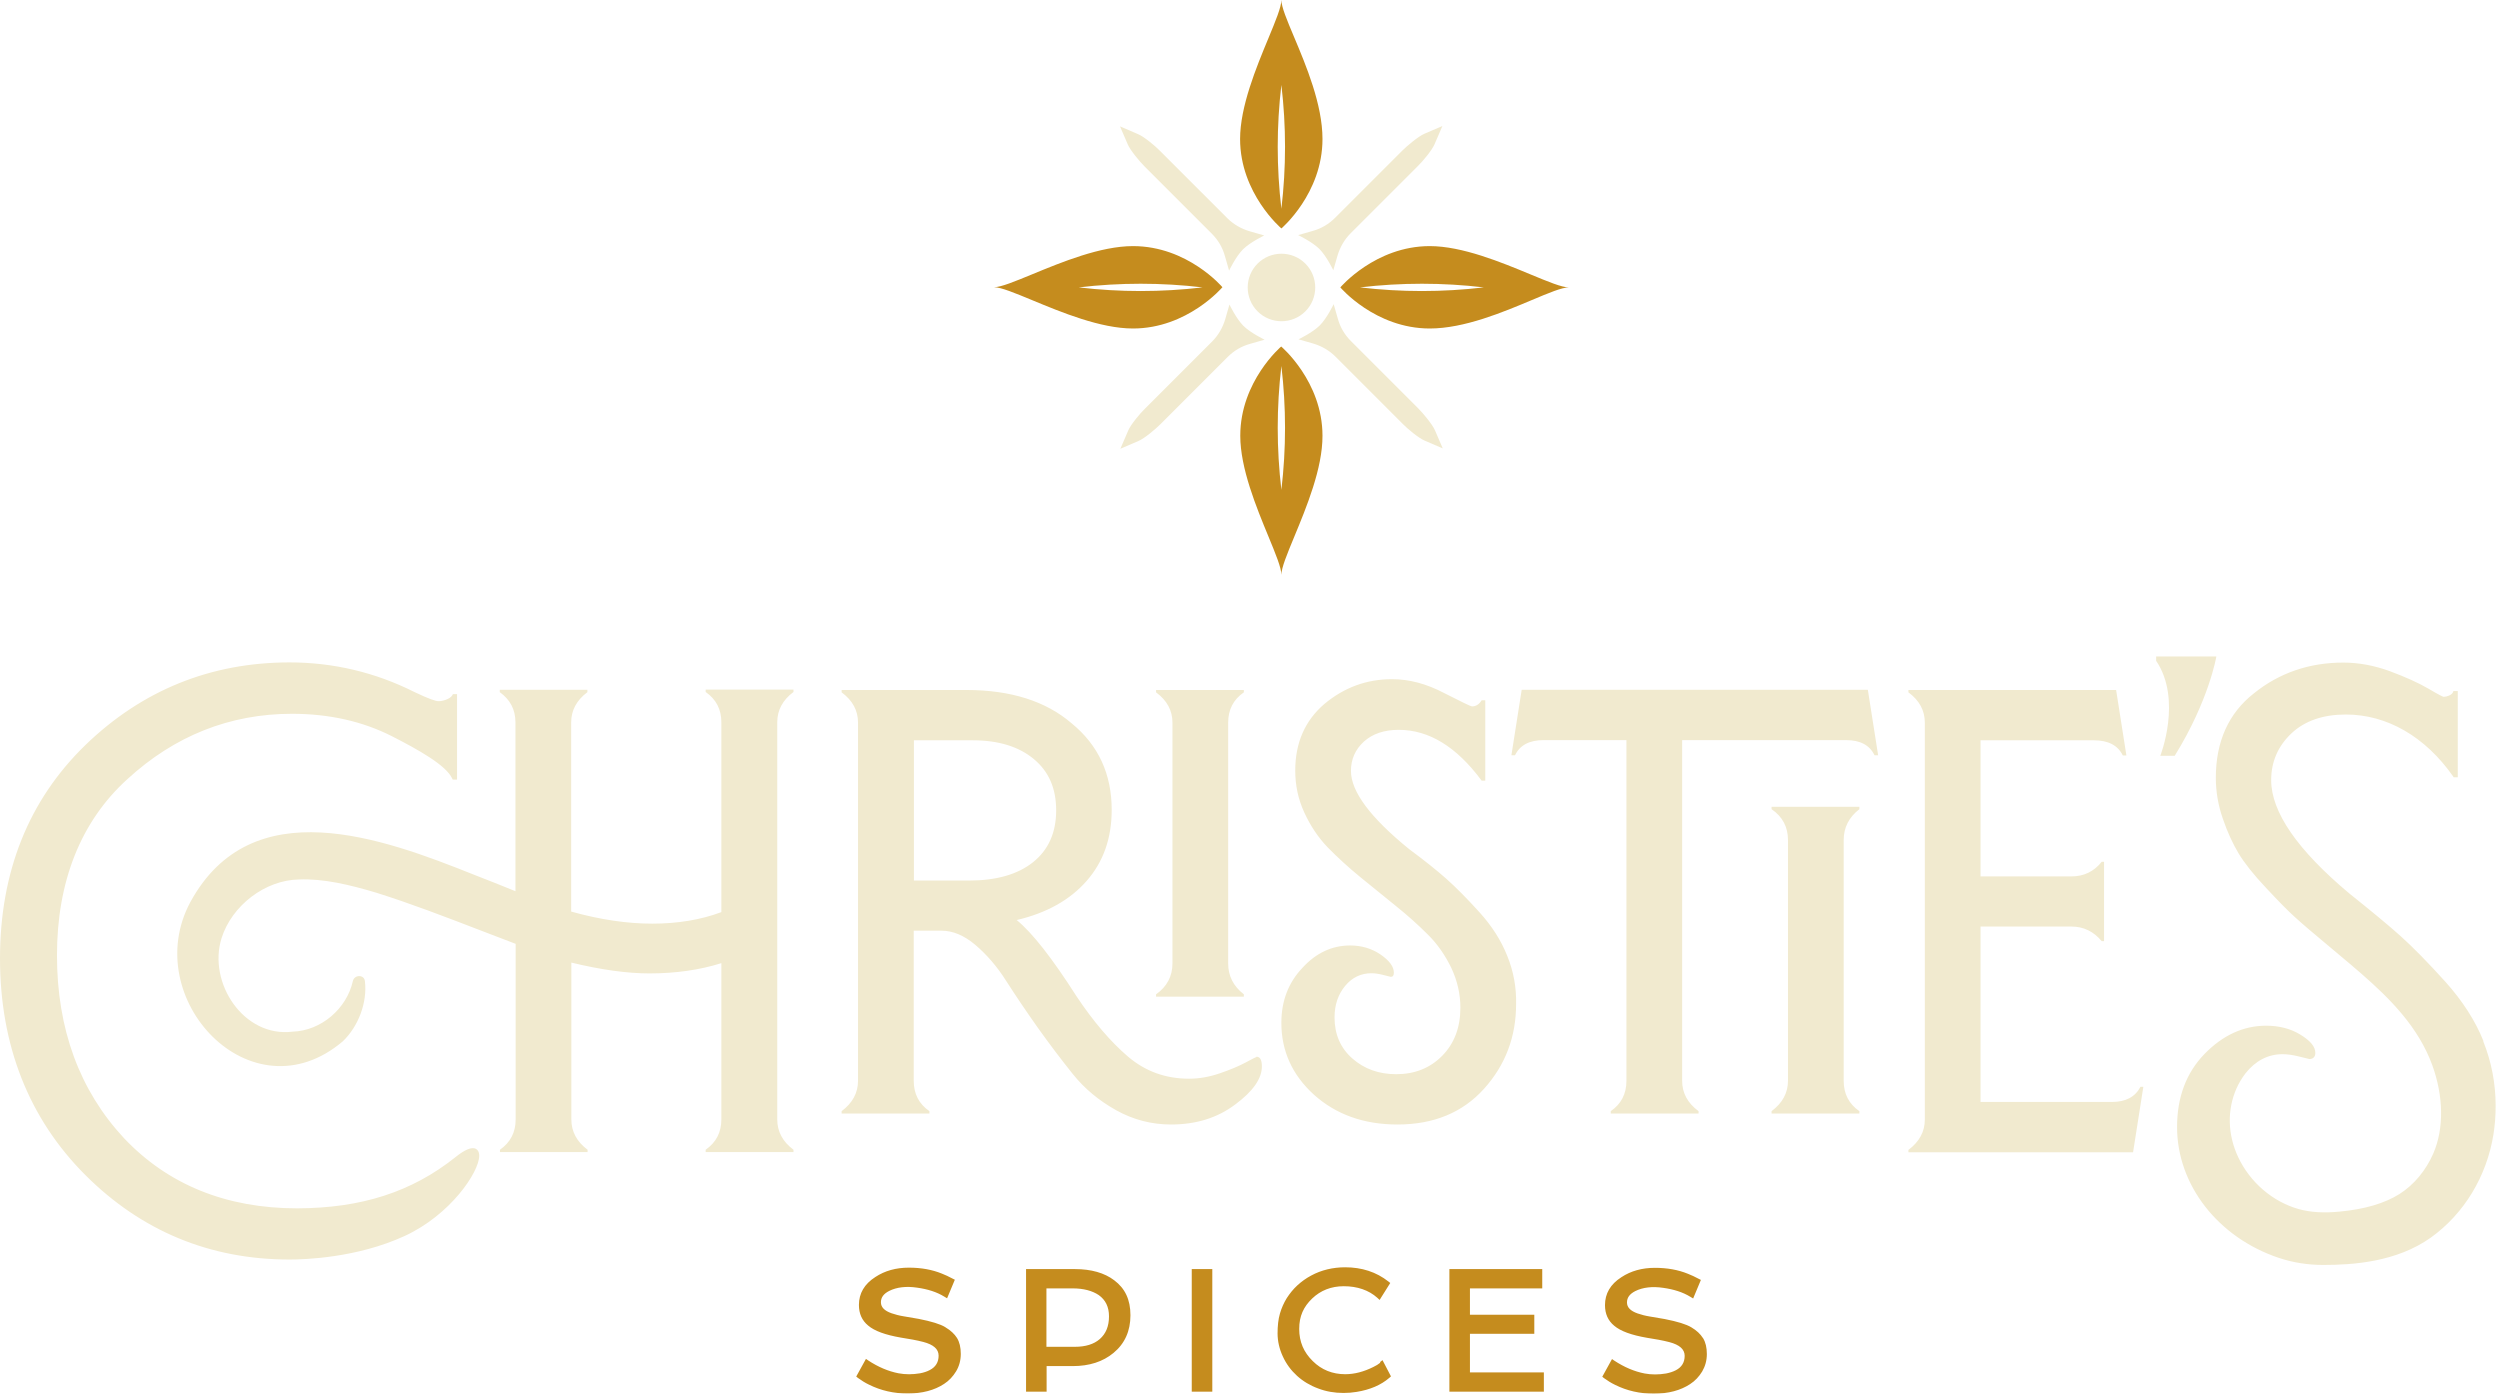<svg width="348" height="194" viewBox="0 0 348 194" fill="none" xmlns="http://www.w3.org/2000/svg">
<g filter="url(#filter0_b_301_12873)">
<path fill-rule="evenodd" clip-rule="evenodd" d="M300.135 91.379H308.518C308.518 91.379 307.514 97.452 302.72 105.207H300.713C300.713 105.207 303.799 97.402 300.135 91.981V91.379ZM194.527 156.531C189.859 156.531 185.994 155.15 182.907 152.39C179.87 149.629 178.365 146.291 178.365 142.376C178.365 139.339 179.343 136.779 181.301 134.721C183.208 132.638 185.417 131.609 187.952 131.609C189.533 131.609 190.938 132.036 192.168 132.864C193.398 133.717 194.025 134.546 194.025 135.399C194.025 135.8 193.875 135.976 193.598 135.976L192.595 135.725C191.917 135.549 191.365 135.474 190.913 135.474C189.457 135.474 188.228 136.051 187.249 137.231C186.27 138.41 185.768 139.866 185.768 141.623C185.768 143.982 186.596 145.889 188.253 147.345C189.909 148.801 191.942 149.528 194.351 149.528C196.936 149.528 199.07 148.675 200.751 146.969C202.433 145.262 203.286 143.028 203.286 140.268C203.286 138.36 202.859 136.528 202.031 134.746C201.178 132.99 200.099 131.408 198.743 130.078C197.388 128.723 195.907 127.393 194.276 126.088L194.27 126.083L194.268 126.081L194.265 126.079L194.263 126.077L194.261 126.075L194.259 126.074L194.256 126.072L194.254 126.07C192.63 124.746 191.006 123.422 189.357 122.097C187.701 120.742 186.195 119.362 184.84 117.981C183.484 116.576 182.405 114.945 181.552 113.088C180.699 111.23 180.297 109.298 180.297 107.265C180.297 103.4 181.652 100.313 184.338 98.004C187.098 95.695 190.235 94.541 193.774 94.541C196.183 94.541 198.593 95.193 201.027 96.473C203.436 97.703 204.742 98.331 204.892 98.331C205.444 98.331 205.896 98.055 206.247 97.477H206.749V108.67H206.247C202.759 103.952 198.919 101.593 194.703 101.593C192.67 101.593 191.064 102.145 189.859 103.224C188.654 104.329 188.052 105.684 188.052 107.315C188.052 110.176 190.737 113.79 196.133 118.182C198.267 119.763 199.998 121.144 201.353 122.348C202.709 123.553 204.24 125.109 205.946 126.991C207.653 128.874 208.958 130.906 209.811 133.065C210.69 135.223 211.091 137.457 211.041 139.766C211.041 144.308 209.56 148.248 206.574 151.561C203.587 154.874 199.572 156.531 194.527 156.531ZM175.654 148.449C175.654 147.546 175.403 147.094 174.901 147.094L174.876 147.144C174.826 147.144 174.324 147.395 173.395 147.897C172.467 148.399 171.262 148.901 169.806 149.403C168.351 149.905 166.92 150.156 165.515 150.156C162.252 150.156 159.416 149.127 157.007 147.069C154.598 145.011 152.213 142.225 149.854 138.687C146.441 133.341 143.655 129.802 141.522 128.071C145.688 127.092 148.926 125.285 151.26 122.624C153.594 119.964 154.748 116.676 154.748 112.736C154.748 107.742 152.891 103.726 149.177 100.69C145.588 97.603 140.694 96.047 134.52 96.047H117.153V96.373C118.684 97.502 119.437 98.908 119.437 100.589V150.457C119.437 152.139 118.659 153.544 117.153 154.673V155H129.375V154.673C127.919 153.669 127.192 152.264 127.192 150.457V129.551H131.057C132.638 129.551 134.194 130.204 135.775 131.534C137.331 132.864 138.787 134.52 140.066 136.553C141.372 138.586 142.827 140.744 144.458 143.053C146.09 145.337 147.721 147.496 149.352 149.528C150.984 151.561 152.991 153.218 155.376 154.548C157.76 155.878 160.32 156.531 163.005 156.531C166.494 156.531 169.48 155.602 171.94 153.745C174.424 151.913 175.654 150.131 175.654 148.449ZM127.217 122.574V103.049H135.398C138.987 103.049 141.823 103.927 143.906 105.659C145.989 107.391 147.018 109.725 147.018 112.812C147.018 115.898 145.939 118.308 143.806 120.014C141.673 121.721 138.686 122.574 134.871 122.574H127.217ZM160.922 138.737H173.144V138.41C171.689 137.281 170.961 135.851 170.961 134.119V100.589C170.961 98.782 171.689 97.377 173.144 96.373V96.047H160.922V96.373C162.453 97.502 163.206 98.908 163.206 100.589V134.119C163.206 135.901 162.428 137.356 160.922 138.41V138.737ZM260.005 96.022H211.819L210.388 105.132H210.89C211.568 103.726 212.898 103.024 214.856 103.024H226.4V150.457C226.4 152.264 225.672 153.669 224.217 154.673V155H236.439V154.673C234.908 153.544 234.155 152.139 234.155 150.457V103.024H256.968C258.951 103.024 260.256 103.726 260.934 105.132H261.436L260.005 96.022ZM258.826 155H246.603V154.673C248.109 153.544 248.887 152.139 248.887 150.457V116.927C248.887 115.12 248.134 113.69 246.603 112.636V112.31H258.826V112.636C257.37 113.765 256.642 115.196 256.642 116.927V150.457C256.642 152.264 257.37 153.669 258.826 154.673V155ZM298.353 151.285H297.952C297.224 152.691 295.894 153.393 293.987 153.393H275.691V128.974H288.34C290.021 128.974 291.427 129.652 292.556 131.007H292.882V119.964H292.556C291.477 121.319 290.071 121.997 288.34 121.997H275.691V103.049H291.452C293.46 103.049 294.815 103.751 295.492 105.157H295.994L294.564 96.047H265.652V96.373C267.183 97.502 267.936 98.908 267.936 100.589V155.853C267.936 157.534 267.158 158.94 265.652 160.069V160.395H296.923L298.353 151.285ZM340.391 136.654C342.775 139.314 344.582 142.1 345.712 144.961L345.661 144.936C346.816 147.797 347.393 150.833 347.393 153.946C347.393 155.301 347.293 156.606 347.092 157.886C346.163 163.733 343.001 168.954 338.383 172.266C333.59 175.68 327.541 176.081 323.4 176.081C321.267 176.081 319.184 175.755 317.226 175.102C308.744 172.266 303.047 164.938 303.047 156.882C303.047 152.741 304.327 149.328 306.861 146.718C309.396 144.108 312.282 142.777 315.445 142.777C317.226 142.777 318.833 143.179 320.188 144.007C321.593 144.86 322.296 145.689 322.296 146.567C322.296 147.094 321.995 147.42 321.468 147.42L320.037 147.069C319.159 146.843 318.381 146.743 317.728 146.743C315.721 146.743 313.964 147.646 312.558 149.428C312.081 150.055 311.655 150.758 311.329 151.486C309.998 154.498 310.074 157.911 311.554 161.073C313.211 164.587 316.348 167.272 319.962 168.301C321.593 168.753 323.45 168.878 325.709 168.652C329.173 168.326 331.958 167.498 333.991 166.218C336.024 164.938 337.706 162.905 338.735 160.521C340.215 157.058 340.14 152.615 338.584 148.299C336.651 142.978 332.711 139.038 328.746 135.575C328.118 135.022 326.588 133.717 324.329 131.835C321.995 129.903 320.363 128.497 319.435 127.644C318.506 126.816 317.176 125.46 315.445 123.603C313.688 121.746 312.408 120.115 311.605 118.785C310.802 117.429 310.049 115.823 309.421 113.966C308.769 112.109 308.442 110.176 308.442 108.269C308.442 103.224 310.224 99.259 313.763 96.498C317.277 93.662 321.468 92.232 326.186 92.232C328.319 92.232 330.503 92.633 332.686 93.437C334.844 94.24 336.626 95.043 338.007 95.846C339.713 96.85 340.09 97 340.165 97C340.567 97 341.294 96.749 341.445 96.373L341.52 96.197H342.123V108.194H341.545L341.47 108.068C337.58 102.522 332.259 99.46 326.537 99.46C323.375 99.46 320.815 100.338 318.958 102.095C317.101 103.852 316.147 106.035 316.147 108.595C316.147 113.037 319.811 118.333 327.039 124.381C330.051 126.791 332.46 128.773 334.192 130.329C335.924 131.885 338.007 134.018 340.391 136.654ZM66.256 159.919C65.679 159.617 64.7 160.019 63.37 161.098C57.322 165.917 50.319 168.176 41.36 168.201C31.472 168.201 23.365 164.888 17.267 158.438C11.068 151.787 7.931 143.229 7.931 132.99C7.931 122.75 11.218 114.368 17.718 108.47C24.294 102.421 31.999 99.359 40.657 99.359C45.802 99.359 50.495 100.414 54.586 102.497C58.225 104.354 62.09 106.512 62.943 108.369L63.019 108.52H63.621V96.624H63.044L62.968 96.775C62.642 97.327 61.538 97.628 61.036 97.603C60.66 97.603 59.781 97.327 57.673 96.323C52.227 93.587 46.379 92.207 40.306 92.207C29.313 92.207 19.751 96.097 11.871 103.726C3.99 111.381 0 121.37 0 133.416C0 145.463 3.99 155.677 11.871 163.558C19.676 171.363 29.238 175.328 40.306 175.328C42.389 175.328 49.667 175.102 56.293 172.066C62.692 169.129 66.683 163.181 66.708 160.897C66.708 160.295 66.457 160.019 66.231 159.919H66.256ZM108.193 155.828V100.589V100.539C108.193 98.858 108.946 97.452 110.452 96.323V95.996H98.23V96.323C99.685 97.352 100.413 98.732 100.413 100.539V126.966C97.552 128.045 94.29 128.572 90.801 128.572C87.312 128.572 83.548 128.02 79.507 126.891V100.564C79.507 98.883 80.26 97.477 81.766 96.348V96.022H69.569V96.348C70.999 97.377 71.752 98.757 71.752 100.564V124.055C69.845 123.277 67.938 122.524 66.005 121.771C53.206 116.651 35.035 109.925 26.502 125.561C19.274 138.988 34.985 155.727 47.709 144.961C49.893 142.878 51.148 139.54 50.796 136.578C50.696 135.625 49.316 135.65 49.115 136.578C48.262 140.393 44.723 143.48 40.732 143.606C33.931 144.459 28.887 136.804 30.844 130.58C32.275 126.063 36.893 122.499 41.611 122.424C44.949 122.273 48.663 123.151 52.352 124.256C57.175 125.769 62.025 127.638 66.937 129.53C68.543 130.149 70.157 130.771 71.778 131.383V155.828C71.778 157.635 71.05 159.015 69.594 160.044V160.37H81.791V160.044C80.285 158.915 79.532 157.509 79.532 155.828V133.993C83.674 134.997 87.312 135.499 90.4 135.499C94.038 135.499 97.401 135.022 100.413 134.069V155.828C100.413 157.635 99.685 159.015 98.23 160.044V160.37H110.452V160.044C108.946 158.915 108.193 157.509 108.193 155.828Z" fill="#F1EACF"/>
<path fill-rule="evenodd" clip-rule="evenodd" d="M184.09 19.35C184.09 26.954 178.368 31.798 178.368 31.798C178.368 31.798 172.621 26.929 172.621 19.35C172.621 14.827 174.871 9.4 176.556 5.338C177.563 2.908 178.368 0.967 178.368 0C178.368 0.952 179.144 2.796 180.125 5.126C181.807 9.122 184.09 14.546 184.09 19.35ZM178.368 11.821C179.046 17.568 179.046 23.315 178.368 29.062C177.69 23.315 177.69 17.568 178.368 11.821ZM172.646 60.66C172.646 53.055 178.368 48.211 178.368 48.211L178.343 48.236C178.343 48.236 184.09 53.08 184.09 60.66C184.106 65.189 181.854 70.626 180.171 74.691L180.171 74.691L180.171 74.691C179.169 77.111 178.368 79.044 178.368 80.009C178.368 79.042 177.567 77.101 176.564 74.672C174.887 70.61 172.646 65.183 172.646 60.66ZM178.368 68.189C177.69 62.441 177.69 56.694 178.368 50.947C179.046 56.694 179.046 62.441 178.368 68.189ZM157.713 34.258C153.19 34.258 147.763 36.498 143.701 38.175C141.272 39.178 139.331 39.98 138.363 39.98C139.331 39.98 141.272 40.785 143.701 41.792C147.763 43.476 153.19 45.727 157.713 45.727C165.292 45.727 170.161 39.98 170.161 39.98C170.161 39.98 165.317 34.258 157.713 34.258ZM150.159 40.005C155.906 39.327 161.653 39.327 167.401 40.005C161.653 40.682 155.906 40.682 150.159 40.005ZM186.575 40.005C186.575 40.005 191.443 34.258 199.023 34.258C203.546 34.258 208.973 36.508 213.035 38.192C215.464 39.2 217.405 40.005 218.373 40.005C217.421 40.005 215.577 40.781 213.247 41.761C209.251 43.443 203.826 45.727 199.023 45.727C191.418 45.727 186.575 40.005 186.575 40.005ZM189.31 40.005C195.057 39.327 200.805 39.327 206.552 40.005C200.805 40.682 195.057 40.682 189.31 40.005Z" fill="#C58C1E"/>
<path fill-rule="evenodd" clip-rule="evenodd" d="M183.663 34.659C182.628 33.641 180.702 32.727 180.702 32.727L182.71 32.15C183.915 31.824 184.969 31.196 185.847 30.318L195.208 20.957C195.861 20.304 197.442 18.974 198.27 18.623L200.78 17.543L199.701 20.053C199.349 20.906 198.019 22.488 197.367 23.115L188.005 32.476C187.152 33.329 186.525 34.409 186.173 35.613L185.596 37.621C185.596 37.621 184.682 35.695 183.663 34.659ZM173.022 34.71C172.003 35.746 171.09 37.671 171.09 37.671L170.513 35.663C170.186 34.459 169.559 33.405 168.681 32.526L159.319 23.165C158.667 22.513 157.337 20.931 156.985 20.103L155.906 17.594L158.416 18.673C159.269 19.024 160.85 20.354 161.478 21.007L170.839 30.368C171.692 31.221 172.771 31.849 173.976 32.2L175.984 32.777C175.984 32.777 174.058 33.691 173.022 34.71ZM176.034 47.283C176.034 47.283 174.108 46.37 173.073 45.351C172.054 44.316 171.14 42.389 171.14 42.389L170.563 44.397C170.212 45.602 169.584 46.681 168.731 47.534L159.37 56.895C158.717 57.523 157.387 59.104 157.036 59.957L155.956 62.467L158.466 61.388C159.319 61.036 160.875 59.706 161.528 59.054L170.889 49.693C171.768 48.814 172.822 48.187 174.026 47.861L176.034 47.283ZM183.714 45.3C184.733 44.265 185.646 42.339 185.646 42.339L186.223 44.347C186.55 45.552 187.177 46.606 188.056 47.484L197.417 56.845C198.069 57.498 199.399 59.079 199.751 59.907L200.83 62.417L198.32 61.338C197.467 60.986 195.886 59.656 195.258 59.004L185.897 49.642C185.044 48.789 183.965 48.162 182.76 47.81L180.752 47.233C180.752 47.233 182.679 46.319 183.714 45.3ZM181.706 36.692C179.874 34.86 176.887 34.86 175.055 36.692C173.223 38.525 173.223 41.511 175.055 43.343C176.887 45.175 179.874 45.175 181.706 43.343C183.538 41.511 183.538 38.525 181.706 36.692Z" fill="#F1EACF"/>
<path fill-rule="evenodd" clip-rule="evenodd" d="M191.164 190.286C191.54 190.11 191.867 189.909 192.143 189.683L192.092 189.608L192.444 189.332L193.623 191.591L193.397 191.792C192.243 192.795 190.712 193.448 188.855 193.749C188.253 193.85 187.65 193.9 187.023 193.9C185.768 193.9 184.588 193.699 183.484 193.272C182.38 192.871 181.376 192.268 180.548 191.516C179.72 190.763 179.042 189.859 178.565 188.805C178.088 187.776 177.837 186.672 177.837 185.618C177.837 184.564 177.938 183.635 178.164 182.857C178.389 182.079 178.716 181.351 179.117 180.699C179.544 180.046 180.021 179.444 180.598 178.917C181.175 178.39 181.803 177.938 182.505 177.562C183.936 176.784 185.542 176.407 187.249 176.407C189.558 176.407 191.59 177.06 193.272 178.39L193.523 178.591L192.042 180.95L191.716 180.648C190.536 179.594 188.955 179.042 187.048 179.042C185.316 179.042 183.836 179.62 182.656 180.749C181.451 181.903 180.849 183.208 180.849 184.99C180.849 186.772 181.476 188.228 182.731 189.458C183.961 190.687 185.492 191.29 187.249 191.29C188.554 191.29 189.859 190.938 191.164 190.286ZM127.869 183.585C129.651 183.936 130.881 184.313 131.583 184.739L131.609 184.764C132.336 185.191 132.863 185.693 133.215 186.245C133.566 186.822 133.742 187.55 133.742 188.454C133.742 189.357 133.516 190.185 133.089 190.888C132.663 191.591 132.111 192.193 131.408 192.645C130.078 193.523 128.371 193.975 126.338 193.975C124.431 193.975 122.624 193.573 120.967 192.745C120.44 192.494 119.913 192.168 119.437 191.817L119.186 191.616L120.541 189.156L120.867 189.382C122.247 190.286 123.653 190.888 125.083 191.164C126.037 191.34 127.016 191.34 128.07 191.164C128.597 191.064 129.049 190.913 129.425 190.712C130.253 190.286 130.655 189.608 130.655 188.705C130.655 187.801 129.952 187.174 128.522 186.797C128.045 186.672 127.568 186.571 127.041 186.471L125.41 186.195C123.226 185.818 121.72 185.266 120.842 184.513C119.989 183.811 119.562 182.857 119.562 181.652C119.562 180.046 120.315 178.741 121.846 177.762C123.176 176.884 124.732 176.457 126.514 176.457C128.22 176.457 129.751 176.733 131.107 177.285C131.583 177.461 132.085 177.712 132.612 177.988L132.914 178.139L131.834 180.724L131.458 180.498C130.404 179.845 129.124 179.444 127.668 179.243C126.163 179.017 124.832 179.168 123.778 179.695C123 180.096 122.624 180.598 122.624 181.276C122.624 181.954 123.101 182.455 124.105 182.807C124.607 182.983 125.184 183.133 125.811 183.233L127.869 183.585ZM149.653 176.658C151.887 176.658 153.744 177.185 155.099 178.214C156.605 179.343 157.358 180.899 157.358 183.083C157.358 185.266 156.58 187.023 154.999 188.328C153.518 189.558 151.611 190.16 149.327 190.16H145.688V193.724H142.827V176.658H149.653ZM145.663 187.475H149.603H149.628C151.084 187.475 152.263 187.124 153.092 186.396C153.945 185.643 154.372 184.614 154.372 183.233C154.372 181.928 153.895 180.95 152.941 180.272C152.038 179.67 150.833 179.343 149.302 179.343H145.663V187.475ZM168.752 176.658H165.891V193.724H168.752V176.658ZM204.616 185.668H213.575V183.008H204.616V179.343H214.68V176.658H201.755V193.724H214.906V191.039H204.616V185.668ZM235.435 184.764C236.163 185.191 236.69 185.693 237.041 186.245L237.066 186.27C237.418 186.847 237.593 187.575 237.593 188.479C237.593 189.382 237.367 190.185 236.941 190.913C236.514 191.616 235.962 192.218 235.259 192.67C233.929 193.548 232.223 194 230.19 194C228.282 194 226.475 193.599 224.819 192.77C224.292 192.519 223.765 192.193 223.288 191.842L223.037 191.641L224.392 189.181L224.719 189.407C226.099 190.311 227.504 190.913 228.935 191.189C229.889 191.365 230.867 191.365 231.921 191.189C232.423 191.089 232.9 190.938 233.277 190.737C234.105 190.311 234.506 189.633 234.506 188.73C234.506 187.826 233.804 187.199 232.373 186.822C231.896 186.697 231.419 186.596 230.892 186.496L229.261 186.22C227.078 185.844 225.572 185.291 224.693 184.539C223.84 183.836 223.414 182.882 223.414 181.677C223.414 180.071 224.166 178.766 225.697 177.787C227.027 176.909 228.584 176.482 230.365 176.482C232.072 176.482 233.603 176.758 234.958 177.311C235.435 177.486 235.937 177.737 236.464 178.013L236.765 178.164L235.686 180.749L235.31 180.523C234.255 179.87 232.975 179.469 231.52 179.268C230.014 179.042 228.684 179.193 227.63 179.72C226.852 180.121 226.475 180.623 226.475 181.301C226.475 181.979 226.952 182.481 227.956 182.832C228.458 183.008 229.035 183.158 229.663 183.259L231.721 183.61C233.503 183.961 234.732 184.338 235.435 184.764Z" fill="#C58C1E"/>
</g>
<defs>
<filter id="filter0_b_301_12873" x="-80" y="-80" width="507.393" height="354" filterUnits="userSpaceOnUse" color-interpolation-filters="sRGB">
<feFlood flood-opacity="0" result="BackgroundImageFix"/>
<feGaussianBlur in="BackgroundImageFix" stdDeviation="40"/>
<feComposite in2="SourceAlpha" operator="in" result="effect1_backgroundBlur_301_12873"/>
<feBlend mode="normal" in="SourceGraphic" in2="effect1_backgroundBlur_301_12873" result="shape"/>
</filter>
</defs>
</svg>
